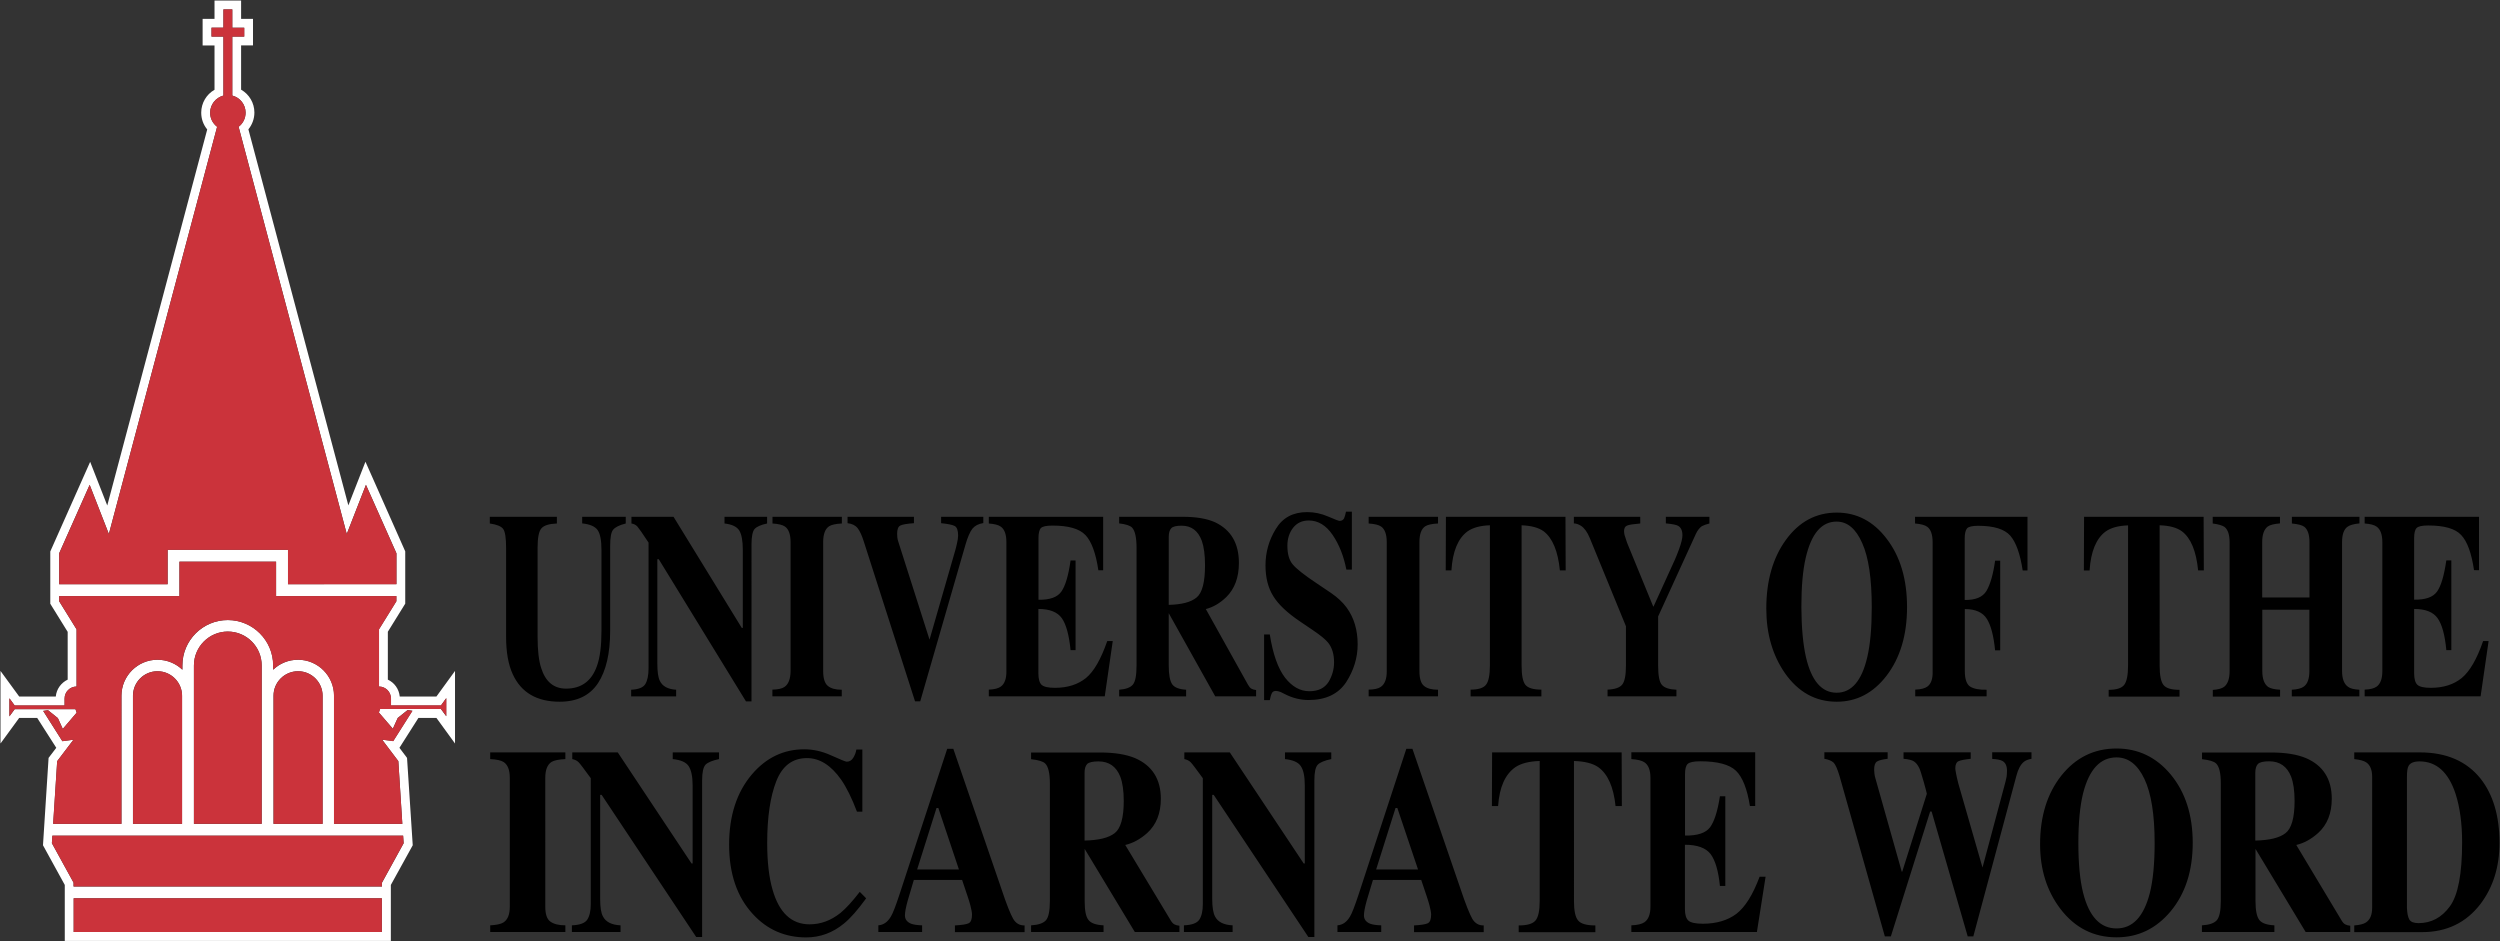 <?xml version="1.0" encoding="utf-8"?>
<!-- Generator: Adobe Illustrator 22.0.1, SVG Export Plug-In . SVG Version: 6.00 Build 0)  -->
<svg version="1.1" id="Layer_1" xmlns="http://www.w3.org/2000/svg"  x="0px" y="0px"
	 viewBox="0 0 250.1 94.18" enable-background="new 0 0 250.1 94.18" xml:space="preserve">
<rect x="0" y="0" width="250.1" height="94.18" fill="#333333" stroke="none"/>
<g>
	<path fill="#FFFFFF" d="M39.99,69.68c-0.07-0.75-0.54-1.39-1.19-1.69V63.2l1.74-2.81v-5.23l-3.98-8.97l-1.71,4.37l-10-37.62
		c0.38-0.47,0.6-1.06,0.6-1.68c0-0.96-0.52-1.83-1.33-2.29V4.54h1.19V1.89h-1.19V0.05h-2.66v1.84h-1.19v2.66h1.19v4.43
		c-0.81,0.46-1.33,1.33-1.33,2.29c0,0.63,0.21,1.21,0.6,1.68l-10,37.62L9.02,46.2l-3.99,8.97v5.23l1.74,2.81v4.78
		c-0.65,0.31-1.12,0.94-1.19,1.69H1.92l-1.87-2.56v7.26l1.87-2.56h1.8l1.91,2.99l-0.77,1.01l-0.56,8.74l2.18,3.97v5.6H39.1v-5.6
		l2.19-3.97l-0.57-8.74l-0.76-1.01l1.9-2.99h1.8l1.86,2.56v-7.26l-1.86,2.56H39.99z M5.92,55.35l3.05-6.85l1.92,4.92l10.83-40.74
		c-0.43-0.32-0.7-0.83-0.7-1.41c0-0.82,0.57-1.51,1.33-1.71v-5.9h-1.19V2.77h1.19V0.94h0.89v1.83h1.19v0.89h-1.19v5.9
		c0.77,0.2,1.33,0.89,1.33,1.71c0,0.58-0.28,1.09-0.7,1.41l10.82,40.74l1.92-4.92l3.05,6.85v3.09H28.81V55H16.77v3.44H5.92V55.35z
		 M38.2,93.24H7.37v-3.38H38.2V93.24z M40.38,84.36l-2.17,3.95v0.38H7.36V88.3l-2.17-3.95l0.05-0.75h35.09L40.38,84.36z M13.3,82.42
		V69.6c0-1.35,1.1-2.45,2.45-2.45c1.36,0,2.46,1.1,2.46,2.45v12.82H13.3z M19.4,82.42V66.58c0-1.87,1.52-3.4,3.39-3.4
		c1.88,0,3.39,1.52,3.39,3.4v15.84H19.4z M27.36,82.42V69.6c0-1.35,1.1-2.45,2.46-2.45s2.45,1.1,2.45,2.45v12.82H27.36z
		 M44.64,69.84v1.81l-0.53-0.72h-6.09l-0.12,0.35l1.4,1.62l0.49-1.08l0.99-0.79l0.48,0.07l-1.92,3.03L38.23,74l1.62,2.15l0.4,6.27
		h-6.83V69.6c0-1.99-1.62-3.6-3.6-3.6c-0.97,0-1.85,0.38-2.49,1v-0.43c0-2.51-2.04-4.54-4.54-4.54c-2.51,0-4.54,2.04-4.54,4.54v0.43
		C17.6,66.38,16.72,66,15.75,66c-1.98,0-3.6,1.62-3.6,3.6v12.82H5.32l0.4-6.27L7.35,74l-1.11,0.15l-1.92-3.03l0.48-0.07l0.99,0.79
		l0.49,1.08l1.39-1.62l-0.12-0.35H1.47l-0.53,0.72v-1.81l0.53,0.72h4.99v-0.7c0-0.66,0.54-1.2,1.2-1.2v-5.72l-1.74-2.81v-0.52h12.03
		v-3.44h9.67v3.44h12.03v0.52l-1.74,2.81v5.72c0.66,0,1.2,0.54,1.2,1.2v0.7h5L44.64,69.84z"/>
	<path fill="#CB333B" d="M16.77,58.45H5.92v-3.09l3.05-6.85l1.92,4.92l10.83-40.74c-0.42-0.32-0.7-0.83-0.7-1.41
		c0-0.82,0.57-1.52,1.33-1.72v-5.9h-1.19V2.77h1.19V0.94h0.89v1.84h1.2v0.88h-1.2v5.9c0.77,0.2,1.33,0.89,1.33,1.72
		c0,0.58-0.27,1.09-0.7,1.41l10.82,40.74l1.92-4.92l3.05,6.85v3.09H28.81v-3.44H16.77V58.45z M7.37,93.24h30.83v-3.38H7.37V93.24z
		 M5.24,83.6l-0.05,0.75l2.17,3.95v0.38h30.85V88.3l2.17-3.95l-0.05-0.75H5.24z M22.79,63.18c-1.87,0-3.39,1.52-3.39,3.39v15.84
		h6.78V66.57C26.18,64.7,24.66,63.18,22.79,63.18 M15.76,67.15c-1.35,0-2.45,1.1-2.45,2.45v12.82h4.91V69.6
		C18.21,68.25,17.11,67.15,15.76,67.15 M29.82,67.15c-1.35,0-2.45,1.1-2.45,2.45v12.82h4.91V69.6
		C32.27,68.25,31.17,67.15,29.82,67.15 M39.12,70.57v-0.69c0-0.66-0.54-1.2-1.2-1.2v-5.72l1.74-2.81v-0.52H27.62v-3.44h-9.67v3.44
		H5.92v0.52l1.74,2.81v5.72c-0.66,0-1.2,0.54-1.2,1.2v0.69h-5l-0.52-0.72v1.81l0.52-0.72h6.09l0.12,0.35l-1.39,1.63l-0.49-1.08
		L4.8,71.04l-0.48,0.08l1.92,3.03L7.35,74l-1.63,2.14l-0.41,6.28h6.84V69.6c0-1.99,1.62-3.6,3.6-3.6c0.97,0,1.85,0.38,2.49,1v-0.43
		c0-2.5,2.04-4.54,4.54-4.54s4.54,2.04,4.54,4.54V67c0.64-0.62,1.52-1,2.49-1c1.98,0,3.6,1.62,3.6,3.6v12.82h6.84l-0.4-6.28
		L38.23,74l1.11,0.15l1.92-3.03l-0.48-0.08l-0.99,0.79l-0.49,1.08l-1.39-1.63l0.12-0.35h6.09l0.53,0.72v-1.81l-0.53,0.72H39.12z"/>
	<path d="M54.17,52.85c-0.26,0.28-0.39,0.93-0.39,1.95v8.9c0,1.35,0.12,2.4,0.36,3.13c0.43,1.37,1.26,2.06,2.49,2.06
		c1.53,0,2.56-0.76,3.09-2.27c0.3-0.83,0.45-2,0.45-3.5V55c0-0.96-0.13-1.61-0.39-1.98c-0.26-0.36-0.78-0.58-1.54-0.66V51.7h4.36
		v0.67c-0.64,0.16-1.05,0.37-1.25,0.61c-0.21,0.23-0.31,0.78-0.31,1.64v8.5c0,2.25-0.41,4-1.22,5.23c-0.82,1.23-2.09,1.85-3.84,1.85
		c-2.28,0-3.84-0.92-4.68-2.74c-0.45-0.97-0.67-2.22-0.67-3.75v-8.9c0-1-0.1-1.63-0.29-1.89c-0.2-0.27-0.64-0.45-1.34-0.55V51.7
		h6.71v0.67C54.94,52.4,54.42,52.56,54.17,52.85 M64.56,68.43c-0.21,0.35-0.69,0.54-1.42,0.57v0.67h4.5V69
		c-0.82-0.05-1.37-0.34-1.63-0.89c-0.17-0.34-0.25-0.92-0.25-1.74V55.94h0.14l8.73,14.23h0.55V54.48c0-0.81,0.11-1.33,0.31-1.56
		c0.21-0.23,0.63-0.42,1.25-0.55V51.7h-4.26v0.67c0.73,0.08,1.22,0.31,1.47,0.69c0.24,0.39,0.36,1.04,0.36,1.94v7.82h-0.1
		L67.38,51.7h-4.21v0.67c0.25,0.04,0.44,0.14,0.59,0.3c0.14,0.16,0.52,0.69,1.12,1.61v12.6C64.88,67.56,64.77,68.08,64.56,68.43
		 M78.48,68.72c-0.24,0.17-0.65,0.26-1.21,0.27v0.67h6.94V69c-0.62,0-1.08-0.12-1.39-0.38c-0.31-0.25-0.47-0.75-0.47-1.49v-12.9
		c0-0.79,0.2-1.32,0.59-1.58c0.23-0.15,0.66-0.25,1.28-0.28V51.7h-6.94v0.67c0.6,0.04,1.01,0.14,1.24,0.3
		c0.38,0.26,0.57,0.79,0.57,1.57v12.9C79.08,67.91,78.88,68.45,78.48,68.72 M91.43,52.34V51.7h-6.64v0.64
		c0.45,0.05,0.79,0.22,1.01,0.5c0.22,0.28,0.43,0.74,0.63,1.38l5.11,15.94h0.52l4.52-15.65c0.22-0.77,0.46-1.31,0.7-1.62
		c0.25-0.3,0.61-0.49,1.09-0.56V51.7h-4.22v0.64c0.68,0.07,1.13,0.16,1.36,0.28c0.22,0.12,0.34,0.44,0.34,0.95
		c0,0.21-0.04,0.48-0.12,0.82c-0.04,0.21-0.1,0.41-0.15,0.61l-2.59,8.99l-3.13-9.82c-0.04-0.14-0.08-0.27-0.09-0.39
		c-0.01-0.12-0.02-0.24-0.02-0.38c0-0.44,0.1-0.71,0.31-0.82C90.26,52.47,90.72,52.39,91.43,52.34 M100.13,68.68
		c-0.24,0.18-0.64,0.29-1.21,0.31v0.67h11.6l0.8-5.53h-0.55c-0.63,1.81-1.33,3.04-2.13,3.7c-0.81,0.65-1.84,0.98-3.1,0.98
		c-0.68,0-1.11-0.1-1.34-0.3c-0.21-0.2-0.32-0.59-0.32-1.15v-6.44c1.13,0,1.91,0.31,2.35,0.93c0.43,0.62,0.72,1.68,0.87,3.19h0.5
		v-8.97h-0.5c-0.21,1.5-0.52,2.54-0.92,3.11c-0.4,0.57-1.16,0.84-2.29,0.82v-6.16c0-0.5,0.08-0.84,0.24-1.01
		c0.17-0.17,0.55-0.25,1.16-0.25c1.6,0,2.69,0.31,3.3,0.95c0.6,0.63,1.04,1.81,1.29,3.52h0.48V51.7H98.92v0.67
		c0.57,0.04,0.97,0.15,1.19,0.31c0.38,0.26,0.57,0.78,0.57,1.56v12.9C100.69,67.89,100.5,68.41,100.13,68.68 M113.33,68.49
		c0.25-0.29,0.37-0.94,0.37-1.93V54.8c0-1.03-0.15-1.69-0.44-2.01c-0.19-0.21-0.63-0.35-1.3-0.43V51.7h6.38
		c1.32,0,2.4,0.18,3.22,0.55c1.59,0.76,2.38,2.11,2.38,4.07c0,1.44-0.42,2.58-1.26,3.41c-0.64,0.62-1.33,1.02-2.05,1.2l4.22,7.57
		c0.12,0.21,0.23,0.34,0.35,0.4c0.12,0.07,0.28,0.11,0.46,0.13v0.63h-4.09l-4.64-8.3h-0.01v5.2c0,0.94,0.12,1.57,0.35,1.9
		c0.23,0.32,0.7,0.5,1.39,0.54v0.67h-6.7V69C112.62,68.95,113.08,68.79,113.33,68.49 M116.92,60.51c1.3-0.03,2.23-0.27,2.79-0.74
		c0.56-0.46,0.84-1.53,0.84-3.22c0-1.03-0.11-1.85-0.32-2.44c-0.37-1.01-1.04-1.52-2.02-1.52c-0.53,0-0.88,0.08-1.04,0.26
		c-0.17,0.18-0.25,0.47-0.25,0.88V60.51z M130.99,69.15c-0.92,0-1.72-0.45-2.43-1.35c-0.7-0.91-1.22-2.35-1.53-4.33h-0.57v6.57h0.57
		c0.06-0.29,0.12-0.52,0.2-0.68c0.07-0.16,0.21-0.24,0.42-0.24c0.06,0,0.13,0.02,0.21,0.03c0.08,0.02,0.17,0.05,0.26,0.08l0.38,0.19
		c0.4,0.21,0.8,0.36,1.2,0.46c0.41,0.1,0.8,0.15,1.2,0.15c1.72,0,2.97-0.59,3.76-1.77c0.77-1.19,1.16-2.46,1.16-3.8
		c0-1.43-0.36-2.65-1.09-3.66c-0.39-0.54-0.91-1.02-1.56-1.47l-1.47-0.99c-1.23-0.82-2.02-1.45-2.37-1.87
		c-0.36-0.42-0.54-1.04-0.54-1.88c0-0.7,0.19-1.29,0.57-1.79c0.39-0.49,0.91-0.73,1.57-0.73c0.93,0,1.73,0.48,2.39,1.45
		c0.66,0.97,1.11,2.13,1.37,3.46h0.55v-5.79h-0.59c-0.05,0.28-0.12,0.51-0.19,0.67c-0.09,0.16-0.24,0.25-0.45,0.25
		c-0.09,0-0.48-0.15-1.15-0.44c-0.67-0.29-1.37-0.44-2.09-0.44c-1.42,0-2.46,0.56-3.14,1.69c-0.69,1.12-1.03,2.34-1.03,3.64
		c0,1.22,0.26,2.25,0.78,3.08c0.51,0.83,1.4,1.67,2.66,2.52l1.27,0.86c0.79,0.53,1.31,0.96,1.57,1.29c0.39,0.5,0.58,1.15,0.58,1.95
		c0,0.68-0.18,1.34-0.55,1.96C132.51,68.84,131.88,69.15,130.99,69.15 M138.13,68.72c-0.24,0.17-0.65,0.26-1.21,0.27v0.67h6.94V69
		c-0.62,0-1.09-0.12-1.4-0.38c-0.31-0.25-0.46-0.75-0.46-1.49v-12.9c0-0.79,0.19-1.32,0.58-1.58c0.23-0.15,0.66-0.25,1.28-0.28V51.7
		h-6.94v0.67c0.59,0.04,1.01,0.14,1.24,0.3c0.38,0.26,0.57,0.79,0.57,1.57v12.9C138.74,67.91,138.53,68.45,138.13,68.72
		 M154.44,53.16c0.88,0.68,1.42,1.98,1.61,3.9h0.58l-0.02-5.36h-11.96l-0.02,5.36h0.57c0.12-1.91,0.66-3.2,1.61-3.9
		c0.53-0.37,1.26-0.58,2.24-0.61v14.01c0,0.97-0.13,1.62-0.39,1.94c-0.25,0.33-0.77,0.49-1.54,0.49v0.68h7.08v-0.68
		c-0.81,0-1.34-0.16-1.6-0.48c-0.26-0.32-0.38-0.97-0.38-1.95V52.55C153.2,52.59,153.94,52.79,154.44,53.16 M162.77,52.58
		c0.2-0.09,0.63-0.15,1.32-0.21V51.7h-6.64v0.66c0.24,0.01,0.47,0.09,0.71,0.24c0.35,0.23,0.64,0.64,0.88,1.22l3.62,8.83v3.91
		c0,0.97-0.12,1.61-0.37,1.92c-0.24,0.31-0.73,0.48-1.47,0.51v0.67h6.89V69c-0.71-0.03-1.2-0.19-1.45-0.48
		c-0.26-0.29-0.38-0.94-0.38-1.95v-4.9l3.78-8.27c0.16-0.34,0.36-0.59,0.59-0.76c0.19-0.1,0.44-0.19,0.76-0.27V51.7h-4.36v0.66
		c0.64,0.06,1.06,0.14,1.24,0.25c0.27,0.16,0.42,0.47,0.42,0.94c0,0.3-0.11,0.77-0.34,1.4c-0.15,0.41-0.29,0.76-0.42,1.05
		l-2.13,4.68h-0.03l-2.62-6.39c-0.13-0.37-0.21-0.63-0.25-0.77c-0.03-0.14-0.05-0.27-0.05-0.4
		C162.48,52.84,162.57,52.66,162.77,52.58 M188.73,67.6c-1.33,1.73-2.99,2.6-4.98,2.6c-2.12,0-3.84-0.95-5.18-2.85
		c-1.24-1.79-1.87-3.94-1.87-6.47c0-2.79,0.66-5.08,1.96-6.87c1.32-1.82,3.02-2.73,5.09-2.73c2,0,3.66,0.87,4.98,2.6
		c1.37,1.78,2.05,4.06,2.05,6.86S190.09,65.82,188.73,67.6 M180.67,65.75c0.55,2.36,1.57,3.55,3.07,3.55c1.49,0,2.51-1.19,3.06-3.55
		c0.3-1.28,0.45-2.95,0.45-5.01c0-2.83-0.31-4.97-0.95-6.4c-0.63-1.44-1.48-2.16-2.57-2.16c-1.5,0-2.52,1.2-3.08,3.6
		c-0.3,1.28-0.44,2.93-0.44,4.96C180.22,62.81,180.38,64.48,180.67,65.75 M192.82,68.68c-0.24,0.18-0.65,0.29-1.22,0.31v0.67h7.14
		V69c-0.74,0.02-1.28-0.09-1.64-0.31c-0.35-0.22-0.54-0.74-0.54-1.56v-6.2c1.06,0,1.8,0.33,2.21,0.99c0.41,0.66,0.68,1.71,0.82,3.14
		h0.51v-8.97h-0.51c-0.19,1.38-0.49,2.39-0.86,3.02c-0.38,0.63-1.11,0.93-2.18,0.91v-6.16c0-0.48,0.08-0.81,0.23-1
		c0.16-0.17,0.53-0.26,1.11-0.26c1.57,0,2.64,0.33,3.22,0.99c0.58,0.67,0.99,1.83,1.24,3.48h0.48V51.7h-11.25v0.67
		c0.59,0.05,1,0.16,1.22,0.33c0.36,0.26,0.54,0.78,0.54,1.56v12.88C193.37,67.88,193.19,68.41,192.82,68.68 M220.45,51.7h-11.96
		l-0.02,5.37h0.57c0.13-1.91,0.66-3.2,1.61-3.9c0.52-0.37,1.26-0.58,2.24-0.61v14.01c0,0.97-0.13,1.62-0.39,1.95
		c-0.26,0.33-0.78,0.49-1.55,0.49v0.68h7.09v-0.68c-0.82,0-1.34-0.16-1.6-0.48c-0.26-0.32-0.39-0.97-0.39-1.95V52.55
		c1,0.03,1.74,0.24,2.24,0.61c0.89,0.68,1.42,1.98,1.61,3.9h0.57L220.45,51.7z M226.31,59.76v-5.53c0-0.77,0.19-1.28,0.56-1.56
		c0.23-0.16,0.63-0.26,1.22-0.31V51.7h-6.73v0.67c0.59,0.08,0.98,0.2,1.19,0.35c0.33,0.27,0.5,0.78,0.5,1.53v12.89
		c0,0.77-0.19,1.29-0.55,1.57c-0.23,0.17-0.6,0.27-1.13,0.31v0.67h6.73V69c-0.55-0.03-0.94-0.12-1.18-0.27
		c-0.4-0.28-0.6-0.81-0.6-1.6V61h4.71v6.13c0,0.76-0.18,1.28-0.55,1.55c-0.23,0.18-0.65,0.29-1.21,0.32v0.67h6.76V69
		c-0.53-0.03-0.91-0.12-1.13-0.29c-0.4-0.28-0.6-0.8-0.6-1.58V54.23c0-0.75,0.18-1.27,0.54-1.53c0.21-0.16,0.61-0.28,1.2-0.34V51.7
		h-6.76v0.67c0.59,0.06,1.01,0.16,1.23,0.32c0.35,0.27,0.53,0.78,0.53,1.55v5.53H226.31z M237.77,68.68
		c-0.24,0.18-0.64,0.29-1.21,0.31v0.67h11.6l0.8-5.53h-0.55c-0.62,1.81-1.34,3.04-2.14,3.7c-0.8,0.65-1.83,0.98-3.09,0.98
		c-0.67,0-1.12-0.1-1.34-0.3c-0.22-0.2-0.33-0.59-0.33-1.15v-6.44c1.14,0,1.91,0.31,2.35,0.93c0.44,0.62,0.73,1.68,0.87,3.19h0.5
		v-8.98h-0.5c-0.22,1.51-0.52,2.54-0.92,3.11c-0.4,0.57-1.16,0.84-2.3,0.82v-6.16c0-0.5,0.08-0.84,0.25-1.01
		c0.17-0.17,0.55-0.25,1.16-0.25c1.59,0,2.7,0.31,3.29,0.95c0.61,0.63,1.04,1.81,1.29,3.52H248V51.7h-11.44v0.67
		c0.58,0.04,0.97,0.15,1.19,0.31c0.38,0.26,0.58,0.78,0.58,1.56v12.9C238.33,67.89,238.14,68.41,237.77,68.68 M49.04,75.94
		c0.64,0.03,1.09,0.13,1.34,0.29c0.41,0.27,0.62,0.79,0.62,1.58v12.89c0,0.79-0.21,1.32-0.65,1.59c-0.26,0.16-0.71,0.25-1.31,0.28
		v0.67h7.52v-0.67c-0.67,0-1.17-0.13-1.51-0.38c-0.34-0.25-0.5-0.74-0.5-1.49V77.81c0-0.79,0.21-1.32,0.63-1.59
		c0.25-0.15,0.71-0.25,1.38-0.28v-0.67h-7.52V75.94z M67.3,75.94c0.8,0.08,1.33,0.31,1.59,0.7c0.26,0.39,0.4,1.03,0.4,1.93v7.81
		h-0.11l-7.38-11.11h-4.55v0.67c0.26,0.05,0.47,0.15,0.63,0.31c0.16,0.16,0.56,0.69,1.22,1.6v12.6c0,0.68-0.12,1.2-0.35,1.55
		c-0.23,0.35-0.75,0.54-1.54,0.57v0.67h4.87v-0.67c-0.89-0.04-1.48-0.34-1.76-0.89c-0.19-0.34-0.28-0.92-0.28-1.74V79.52h0.15
		l9.46,14.22h0.59V78.07c0-0.81,0.12-1.33,0.34-1.57c0.23-0.23,0.68-0.42,1.35-0.56v-0.67H67.3V75.94z M84.08,91.33
		c-0.95,0.76-1.98,1.14-3.09,1.14c-1.8,0-3.04-1.15-3.7-3.45c-0.36-1.23-0.54-2.79-0.54-4.69c0-2.59,0.31-4.65,0.91-6.18
		c0.6-1.53,1.62-2.31,3.07-2.31c1.27,0,2.41,0.72,3.42,2.16c0.54,0.78,1.07,1.85,1.58,3.2h0.54v-6.22h-0.6
		c-0.04,0.29-0.15,0.56-0.31,0.83c-0.16,0.26-0.38,0.39-0.66,0.39c-0.11,0-0.61-0.21-1.53-0.62c-0.91-0.42-1.82-0.62-2.71-0.62
		c-2.07,0-3.82,0.84-5.24,2.51c-1.52,1.79-2.28,4.14-2.28,7.02c0,2.92,0.79,5.24,2.38,6.96c1.43,1.56,3.22,2.33,5.33,2.33
		c1.39,0,2.65-0.46,3.78-1.39c0.64-0.52,1.38-1.36,2.22-2.52l-0.64-0.65C85.27,90.18,84.63,90.88,84.08,91.33 M101.36,91.92
		c0.26,0.45,0.64,0.67,1.14,0.66v0.67h-6.97v-0.67c0.7-0.04,1.16-0.11,1.38-0.22c0.22-0.11,0.33-0.4,0.33-0.86
		c0-0.21-0.06-0.53-0.17-0.95c-0.07-0.26-0.16-0.56-0.28-0.91l-0.54-1.61h-4.83c-0.31,1.06-0.52,1.74-0.61,2.06
		c-0.19,0.68-0.28,1.18-0.28,1.49c0,0.39,0.21,0.66,0.62,0.83c0.25,0.09,0.61,0.15,1.1,0.16v0.67h-4.38v-0.67
		c0.52-0.04,0.93-0.33,1.25-0.87c0.21-0.34,0.49-1.08,0.87-2.23l4.77-14.56h0.61l4.8,13.98C100.69,90.46,101.09,91.46,101.36,91.92
		 M95.93,86.98l-2.06-6.15h-0.18l-1.94,6.15H95.93z M117.12,92.08c0.12,0.2,0.25,0.34,0.38,0.4c0.13,0.07,0.29,0.11,0.49,0.13v0.63
		h-4.46l-5.01-8.3h-0.01v5.2c0,0.94,0.12,1.57,0.38,1.89c0.25,0.33,0.75,0.5,1.51,0.54v0.67h-7.25v-0.67
		c0.73-0.04,1.22-0.21,1.49-0.51c0.26-0.3,0.39-0.94,0.39-1.93V78.38c0-1.03-0.16-1.7-0.47-2c-0.21-0.21-0.68-0.35-1.41-0.43v-0.67
		h6.91c1.44,0,2.6,0.19,3.49,0.56c1.72,0.75,2.58,2.11,2.58,4.07c0,1.45-0.45,2.59-1.36,3.42c-0.69,0.62-1.43,1.02-2.2,1.2
		L117.12,92.08 M111.51,83.35c0.6-0.46,0.91-1.53,0.91-3.22c0-1.03-0.12-1.84-0.35-2.44c-0.4-1.01-1.13-1.52-2.18-1.52
		c-0.58,0-0.95,0.09-1.13,0.26c-0.17,0.18-0.26,0.47-0.26,0.88v6.78C109.9,84.06,110.91,83.82,111.51,83.35 M128.54,75.94
		c0.8,0.08,1.33,0.31,1.59,0.7c0.27,0.39,0.4,1.03,0.4,1.93v7.81h-0.11l-7.39-11.11h-4.55v0.67c0.26,0.05,0.47,0.15,0.63,0.31
		c0.16,0.16,0.56,0.69,1.22,1.6v12.6c0,0.68-0.12,1.2-0.35,1.55c-0.23,0.35-0.75,0.54-1.54,0.57v0.67h4.87v-0.67
		c-0.89-0.04-1.48-0.34-1.76-0.89c-0.18-0.34-0.28-0.92-0.28-1.74V79.52h0.15l9.47,14.22h0.6V78.07c0-0.81,0.11-1.33,0.34-1.57
		c0.22-0.23,0.68-0.42,1.35-0.56v-0.67h-4.63V75.94z M147.29,91.92c0.27,0.45,0.65,0.67,1.14,0.66v0.67h-6.97v-0.67
		c0.7-0.04,1.16-0.11,1.38-0.22c0.22-0.11,0.33-0.4,0.33-0.86c0-0.21-0.06-0.53-0.17-0.95c-0.07-0.26-0.16-0.56-0.28-0.91
		l-0.54-1.61h-4.83c-0.32,1.06-0.52,1.74-0.62,2.06c-0.19,0.68-0.28,1.18-0.28,1.49c0,0.39,0.21,0.66,0.62,0.83
		c0.25,0.09,0.62,0.15,1.11,0.16v0.67h-4.38v-0.67c0.52-0.04,0.93-0.33,1.25-0.87c0.21-0.34,0.49-1.08,0.87-2.23l4.77-14.56h0.61
		l4.8,13.98C146.62,90.46,147.03,91.46,147.29,91.92 M141.86,86.98l-2.07-6.15h-0.18l-1.94,6.15H141.86z M149.27,75.27l-0.02,5.37
		h0.62c0.13-1.91,0.72-3.2,1.74-3.9c0.56-0.37,1.36-0.58,2.42-0.61v14.01c0,0.97-0.14,1.62-0.42,1.95
		c-0.28,0.33-0.83,0.49-1.68,0.49v0.68h7.67v-0.68c-0.87,0-1.45-0.16-1.72-0.49c-0.28-0.32-0.42-0.97-0.42-1.95V76.13
		c1.07,0.03,1.88,0.24,2.42,0.61c0.96,0.68,1.54,1.98,1.74,3.9h0.63l-0.02-5.37H149.27z M173.71,91.42
		c-0.87,0.65-1.99,0.99-3.36,0.99c-0.73,0-1.21-0.11-1.44-0.31c-0.23-0.21-0.35-0.59-0.35-1.15v-6.44c1.23,0,2.08,0.31,2.56,0.92
		c0.47,0.62,0.79,1.68,0.94,3.2h0.54v-8.97h-0.54c-0.23,1.51-0.57,2.54-0.99,3.11c-0.44,0.57-1.27,0.84-2.5,0.82v-6.16
		c0-0.5,0.09-0.84,0.27-1.01c0.18-0.17,0.6-0.26,1.25-0.26c1.73,0,2.93,0.32,3.58,0.95c0.65,0.63,1.12,1.81,1.39,3.52h0.53v-5.37
		h-12.39v0.68c0.62,0.04,1.05,0.15,1.29,0.31c0.41,0.26,0.62,0.78,0.62,1.56V90.7c0,0.76-0.2,1.28-0.6,1.56
		c-0.26,0.18-0.7,0.29-1.31,0.31v0.67h12.56l0.87-5.53h-0.6C175.35,89.53,174.58,90.75,173.71,91.42 M199.29,75.92
		c0.51,0.03,0.86,0.1,1.04,0.21c0.3,0.17,0.45,0.5,0.45,0.99c0,0.22-0.02,0.41-0.04,0.59c-0.03,0.17-0.07,0.34-0.11,0.49l-2.3,8.59
		l-2.42-8.41c-0.11-0.44-0.19-0.78-0.23-1.02c-0.05-0.25-0.07-0.41-0.07-0.5c0-0.36,0.1-0.6,0.3-0.7c0.21-0.11,0.63-0.18,1.24-0.25
		v-0.65h-6.72v0.65c0.5,0.04,0.85,0.13,1.04,0.26c0.2,0.13,0.38,0.35,0.53,0.66c0.09,0.17,0.23,0.64,0.45,1.39
		c0.21,0.75,0.31,1.15,0.31,1.19l-2.46,7.79h-0.05l-2.63-9.32c-0.05-0.16-0.08-0.31-0.1-0.47c-0.02-0.15-0.03-0.28-0.03-0.4
		c0-0.43,0.09-0.71,0.29-0.83c0.19-0.12,0.55-0.21,1.06-0.27v-0.65h-6.33v0.65c0.41,0.07,0.72,0.2,0.92,0.38
		c0.19,0.19,0.38,0.63,0.59,1.32l4.54,16.07h0.6l3.93-12.49h0.15l3.61,12.49h0.56l4.31-16.07c0.17-0.66,0.42-1.12,0.74-1.39
		c0.18-0.15,0.44-0.25,0.77-0.31v-0.65h-3.93V75.92z M211.74,74.88c2.17,0,3.97,0.87,5.41,2.59c1.47,1.77,2.21,4.06,2.21,6.85
		c0,2.8-0.74,5.08-2.21,6.85c-1.45,1.73-3.24,2.6-5.41,2.6c-2.3,0-4.17-0.95-5.62-2.85c-1.35-1.78-2.03-3.93-2.03-6.46
		c0-2.79,0.71-5.07,2.12-6.86C207.65,75.79,209.49,74.88,211.74,74.88 M215.07,89.34c0.32-1.28,0.48-2.96,0.48-5.01
		c0-2.83-0.34-4.96-1.02-6.4c-0.68-1.44-1.61-2.16-2.79-2.16c-1.63,0-2.74,1.2-3.35,3.6c-0.31,1.27-0.47,2.93-0.47,4.96
		c0,2.07,0.16,3.74,0.48,5.01c0.6,2.36,1.71,3.54,3.34,3.54C213.36,92.88,214.46,91.7,215.07,89.34 M234.25,92.08
		c0.12,0.2,0.25,0.34,0.38,0.4c0.13,0.07,0.29,0.11,0.49,0.13v0.63h-4.46l-5.01-8.3h-0.01v5.2c0,0.94,0.13,1.57,0.38,1.89
		c0.25,0.33,0.75,0.5,1.51,0.54v0.67h-7.25v-0.67c0.73-0.04,1.22-0.21,1.49-0.51c0.26-0.3,0.4-0.94,0.4-1.93V78.38
		c0-1.02-0.15-1.69-0.47-2c-0.21-0.21-0.68-0.35-1.41-0.43v-0.67h6.92c1.44,0,2.59,0.19,3.48,0.56c1.73,0.75,2.58,2.11,2.58,4.07
		c0,1.45-0.45,2.59-1.36,3.42c-0.69,0.62-1.42,1.02-2.19,1.2L234.25,92.08 M228.64,83.35c0.6-0.46,0.91-1.53,0.91-3.22
		c0-1.03-0.12-1.84-0.35-2.44c-0.4-1.01-1.13-1.53-2.19-1.53c-0.57,0-0.95,0.09-1.13,0.27c-0.17,0.18-0.26,0.47-0.26,0.88v6.78
		C227.03,84.06,228.04,83.82,228.64,83.35 M248.16,77.9c1.25,1.59,1.89,3.73,1.89,6.42c0,2.4-0.64,4.44-1.9,6.11
		c-1.44,1.88-3.39,2.82-5.84,2.82h-6.79v-0.67c0.54-0.04,0.93-0.14,1.16-0.29c0.42-0.27,0.63-0.76,0.63-1.47V77.7
		c0-0.68-0.2-1.17-0.59-1.43c-0.23-0.16-0.63-0.27-1.2-0.33v-0.67h6.57C244.74,75.27,246.76,76.15,248.16,77.9 M245.08,90.68
		c0.82-1.11,1.23-3.25,1.23-6.41c0-1.88-0.22-3.5-0.65-4.84c-0.71-2.18-1.92-3.26-3.61-3.26c-0.56,0-0.92,0.15-1.09,0.44
		c-0.12,0.19-0.17,0.56-0.17,1.11v13.09c0.02,0.54,0.1,0.94,0.24,1.18c0.14,0.24,0.45,0.36,0.92,0.36
		C243.23,92.35,244.27,91.79,245.08,90.68"/>
</g>
</svg>
